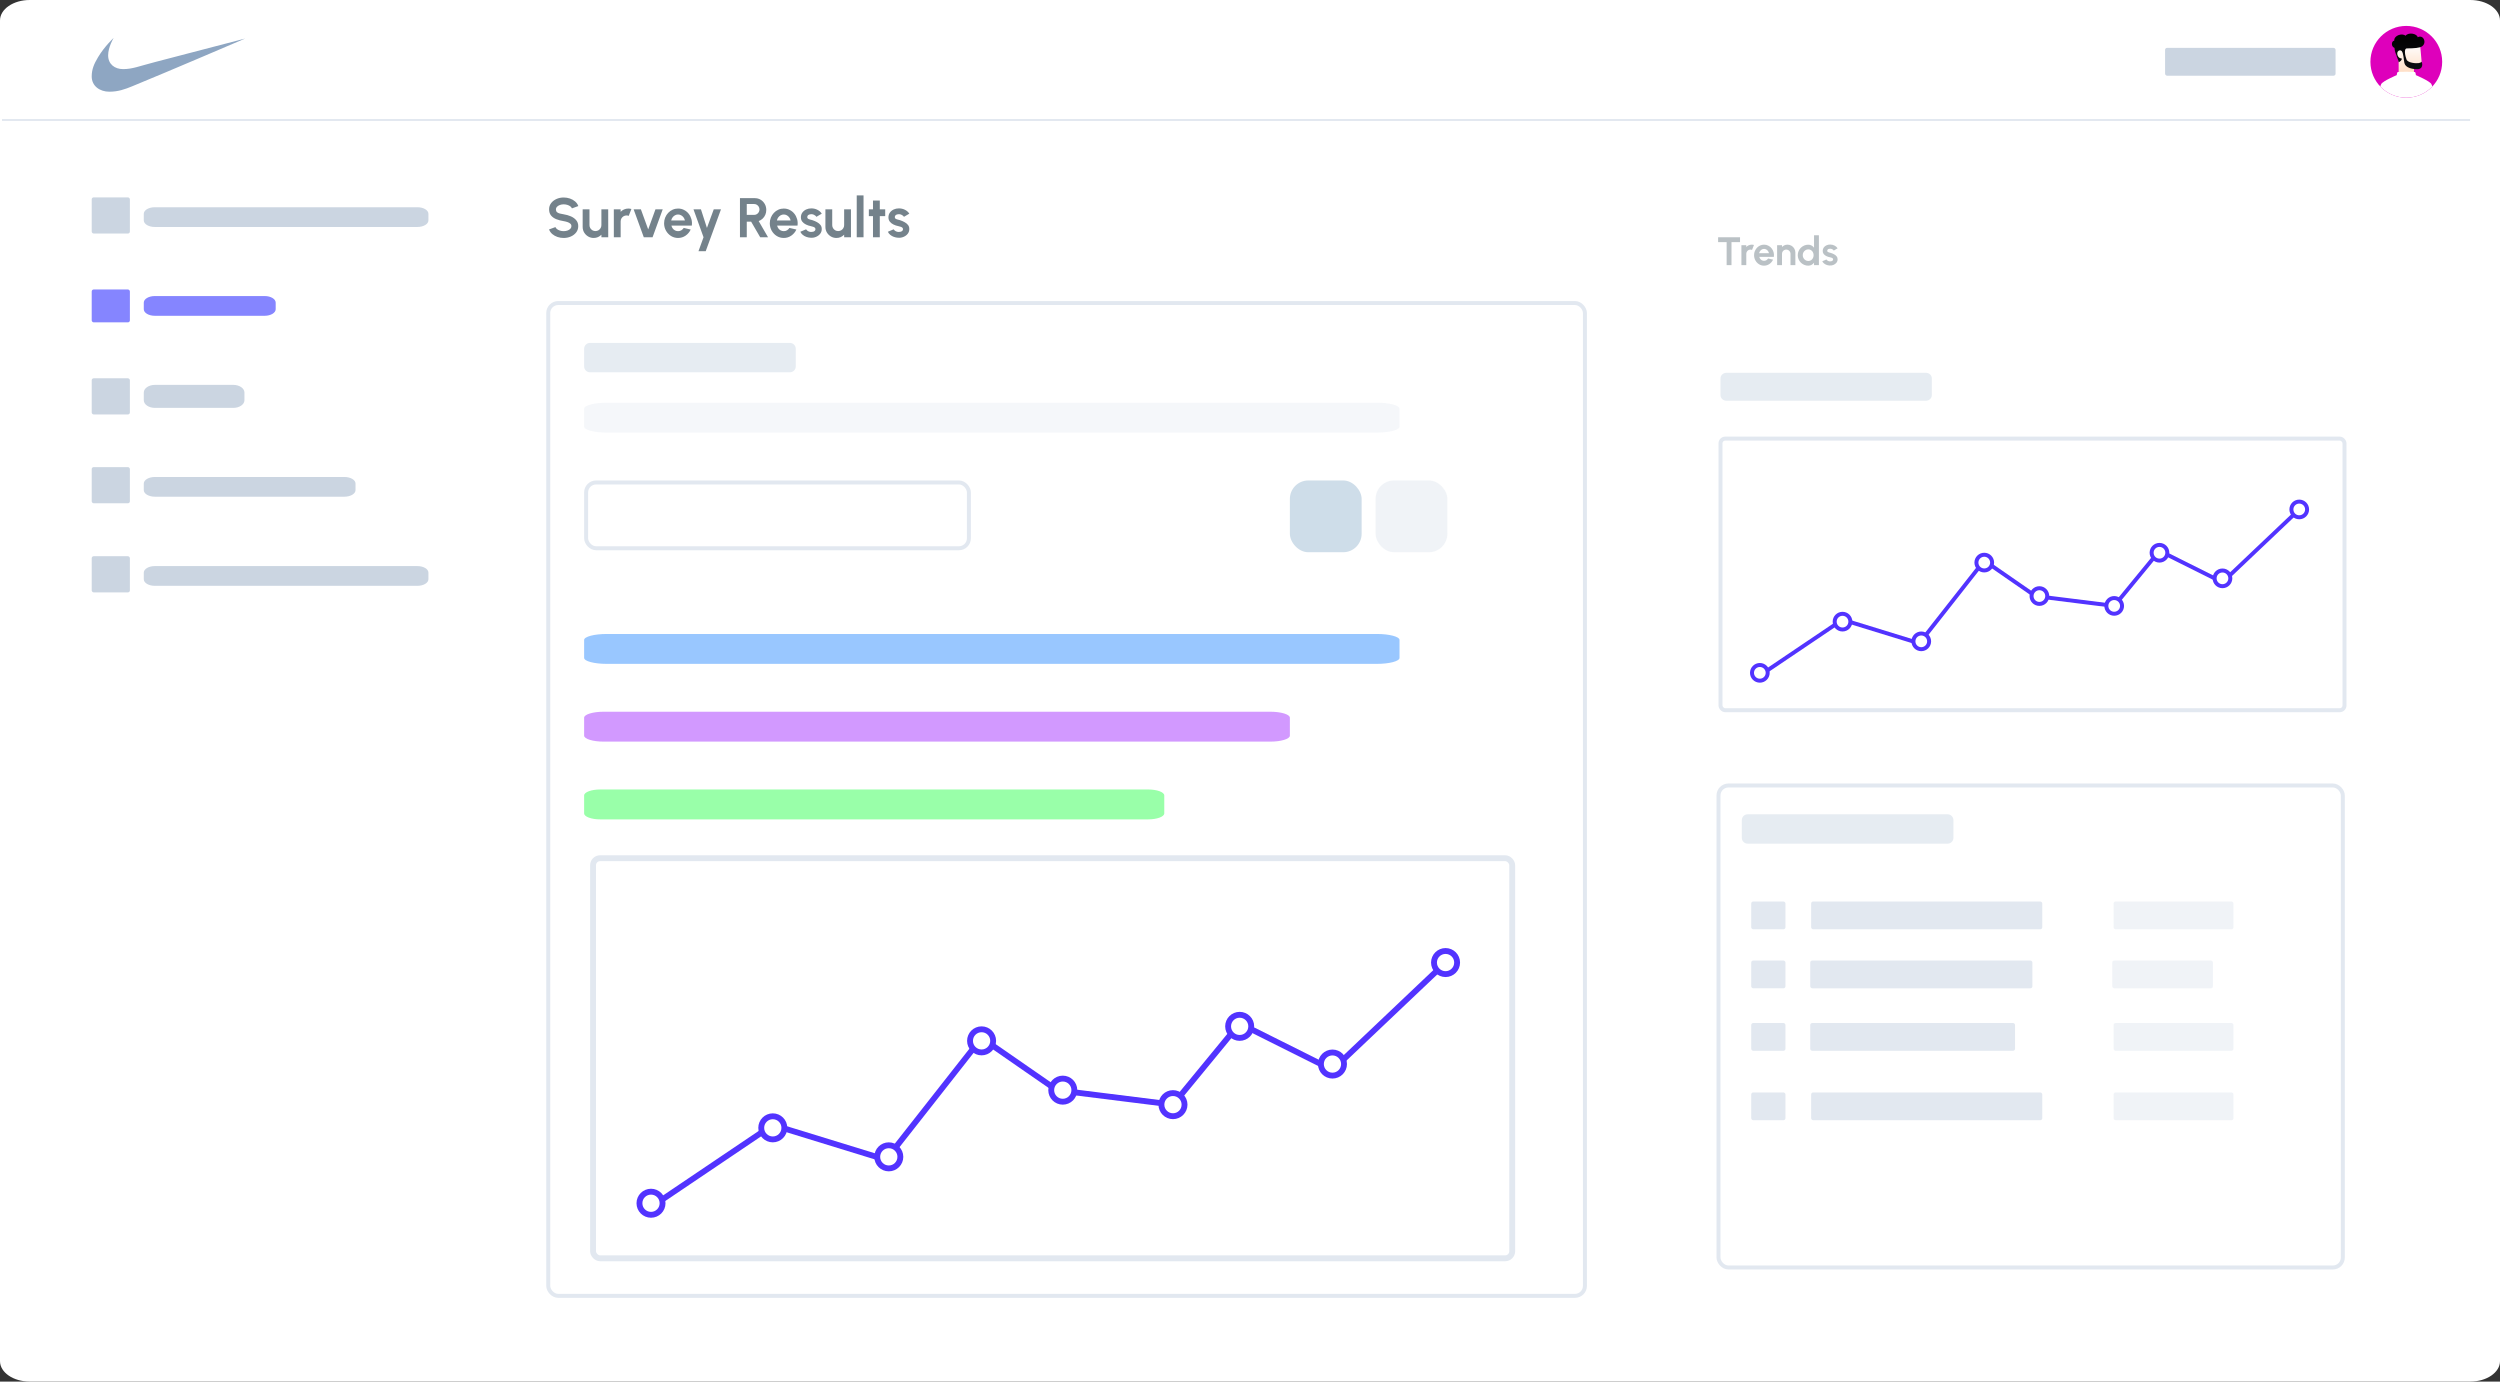 <svg width="1254" height="693" viewBox="0 0 1254 693" fill="none" xmlns="http://www.w3.org/2000/svg">
<rect x="0" y="0" width="1254" height="693" fill="#333333" stroke="none"/>
<path d="M1239.07 0H14.929C6.684 0 0 4.59 0 10.252V682.749C0 688.41 6.684 693 14.929 693H1239.07C1247.32 693 1254 688.41 1254 682.749V10.252C1254 4.59 1247.32 0 1239.07 0Z" fill="white"/>
<path d="M209.406 103.95H77.61C74.577 103.95 72.118 105.427 72.118 107.25V110.55C72.118 112.372 74.577 113.85 77.61 113.85H209.406C212.438 113.85 214.897 112.372 214.897 110.55V107.25C214.897 105.427 212.438 103.95 209.406 103.95Z" fill="#CBD5E1"/>
<path d="M209.406 283.95H77.61C74.577 283.95 72.118 285.427 72.118 287.25V290.55C72.118 292.372 74.577 293.85 77.61 293.85H209.406C212.438 293.85 214.897 292.372 214.897 290.55V287.25C214.897 285.427 212.438 283.95 209.406 283.95Z" fill="#CBD5E1"/>
<rect x="46" y="99" width="19.153" height="18.15" rx="1" fill="#CBD5E1"/>
<rect x="46" y="279" width="19.153" height="18.15" rx="1" fill="#CBD5E1"/>
<rect x="46" y="189.75" width="19.153" height="18.15" rx="1" fill="#CBD5E1"/>
<rect x="46" y="234.3" width="19.153" height="18.15" rx="1" fill="#CBD5E1"/>
<path d="M132.77 148.5H77.632C74.587 148.5 72.118 149.977 72.118 151.8V155.1C72.118 156.922 74.587 158.4 77.632 158.4H132.77C135.815 158.4 138.284 156.922 138.284 155.1V151.8C138.284 149.977 135.815 148.5 132.77 148.5Z" fill="#8585FF"/>
<rect x="46" y="145.2" width="19.153" height="16.5" rx="1" fill="#8585FF"/>
<path d="M117.003 193.05H77.729C74.63 193.05 72.118 194.774 72.118 196.9V200.75C72.118 202.876 74.63 204.6 77.729 204.6H117.003C120.101 204.6 122.613 202.876 122.613 200.75V196.9C122.613 194.774 120.101 193.05 117.003 193.05Z" fill="#CBD5E1"/>
<path d="M172.742 239.25H77.708C74.621 239.25 72.118 240.727 72.118 242.55V245.85C72.118 247.672 74.621 249.15 77.708 249.15H172.742C175.829 249.15 178.332 247.672 178.332 245.85V242.55C178.332 240.727 175.829 239.25 172.742 239.25Z" fill="#CBD5E1"/>
<rect x="1171.52" y="37.972" width="85.516" height="13.972" rx="1" transform="rotate(-180 1171.52 37.972)" fill="#CBD5E1"/>
<path d="M966.056 187H865.944C864.318 187 863 188.254 863 189.8V198.2C863 199.746 864.318 201 865.944 201H966.056C967.682 201 969 199.746 969 198.2V189.8C969 188.254 967.682 187 966.056 187Z" fill="#E6ECF2"/>
<path d="M396.209 172H295.949C294.32 172 293 173.32 293 174.949V183.795C293 185.424 294.32 186.744 295.949 186.744H396.209C397.837 186.744 399.157 185.424 399.157 183.795V174.949C399.157 173.32 397.837 172 396.209 172Z" fill="#E6ECF2"/>
<path d="M690.639 202H304.361C298.087 202 293 203.343 293 205V214C293 215.657 298.087 217 304.361 217H690.639C696.913 217 702 215.657 702 214V205C702 203.343 696.913 202 690.639 202Z" fill="#E6ECF2" fill-opacity="0.4"/>
<path d="M690.639 318H304.361C298.087 318 293 319.343 293 321V330C293 331.657 298.087 333 304.361 333H690.639C696.913 333 702 331.657 702 330V321C702 319.343 696.913 318 690.639 318Z" fill="#0074FF" fill-opacity="0.4"/>
<path d="M637.167 357H302.833C297.403 357 293 358.343 293 360V369C293 370.657 297.403 372 302.833 372H637.167C642.597 372 647 370.657 647 369V360C647 358.343 642.597 357 637.167 357Z" fill="#8F00FF" fill-opacity="0.4"/>
<path d="M575.917 396H301.083C296.619 396 293 397.343 293 399V408C293 409.657 296.619 411 301.083 411H575.917C580.381 411 584 409.657 584 408V399C584 397.343 580.381 396 575.917 396Z" fill="#00FF29" fill-opacity="0.4"/>
<rect x="275" y="152" width="520" height="498" rx="5" stroke="#E2E8F0" stroke-width="2"/>
<rect x="294" y="242" width="192" height="33" rx="5" stroke="#E2E8F0" stroke-width="2"/>
<line x1="1" y1="60.183" x2="1239" y2="60.183" stroke="#E2E8F0"/>
<path d="M282.736 119.364C281.653 119.364 280.613 119.196 279.614 118.86C278.625 118.515 277.757 118.025 277.01 117.39C276.263 116.746 275.727 115.976 275.4 115.08L278.606 113.904C278.737 114.277 279.003 114.618 279.404 114.926C279.805 115.234 280.295 115.481 280.874 115.668C281.453 115.855 282.073 115.948 282.736 115.948C283.417 115.948 284.052 115.845 284.64 115.64C285.237 115.425 285.718 115.131 286.082 114.758C286.446 114.375 286.628 113.932 286.628 113.428C286.628 112.915 286.437 112.495 286.054 112.168C285.671 111.832 285.181 111.566 284.584 111.37C283.987 111.174 283.371 111.025 282.736 110.922C281.345 110.707 280.099 110.376 278.998 109.928C277.897 109.48 277.024 108.859 276.38 108.066C275.745 107.273 275.428 106.246 275.428 104.986C275.428 103.801 275.769 102.765 276.45 101.878C277.131 100.991 278.027 100.301 279.138 99.806C280.249 99.311 281.448 99.064 282.736 99.064C283.809 99.064 284.845 99.232 285.844 99.568C286.843 99.904 287.715 100.394 288.462 101.038C289.218 101.682 289.759 102.457 290.086 103.362L286.866 104.524C286.735 104.151 286.469 103.81 286.068 103.502C285.667 103.194 285.177 102.951 284.598 102.774C284.019 102.587 283.399 102.494 282.736 102.494C282.073 102.485 281.443 102.592 280.846 102.816C280.258 103.031 279.777 103.325 279.404 103.698C279.031 104.071 278.844 104.501 278.844 104.986C278.844 105.611 279.017 106.083 279.362 106.4C279.717 106.717 280.188 106.951 280.776 107.1C281.364 107.24 282.017 107.371 282.736 107.492C284.043 107.697 285.251 108.043 286.362 108.528C287.473 109.013 288.364 109.662 289.036 110.474C289.708 111.277 290.044 112.261 290.044 113.428C290.044 114.613 289.708 115.654 289.036 116.55C288.364 117.437 287.473 118.127 286.362 118.622C285.251 119.117 284.043 119.364 282.736 119.364ZM292.265 113.82V105H295.681V112.924C295.681 113.475 295.816 113.979 296.087 114.436C296.357 114.884 296.717 115.243 297.165 115.514C297.622 115.775 298.121 115.906 298.663 115.906C299.223 115.906 299.727 115.775 300.175 115.514C300.623 115.243 300.982 114.884 301.253 114.436C301.523 113.979 301.659 113.475 301.659 112.924V105H305.075L305.089 119H301.673L301.659 117.726C301.173 118.23 300.599 118.631 299.937 118.93C299.274 119.219 298.565 119.364 297.809 119.364C296.791 119.364 295.863 119.117 295.023 118.622C294.183 118.118 293.511 117.451 293.007 116.62C292.512 115.78 292.265 114.847 292.265 113.82ZM307.905 119L307.891 105H311.307L311.321 106.246C311.797 105.742 312.366 105.345 313.029 105.056C313.692 104.757 314.406 104.608 315.171 104.608C315.684 104.608 316.198 104.683 316.711 104.832L315.367 108.276C315.012 108.136 314.658 108.066 314.303 108.066C313.752 108.066 313.248 108.201 312.791 108.472C312.343 108.733 311.984 109.093 311.713 109.55C311.452 109.998 311.321 110.497 311.321 111.048V119H307.905ZM327.33 119H322.92L317.824 104.986H321.464L325.132 115.066L328.786 104.986H332.426L327.33 119ZM340.11 119.364C338.822 119.364 337.646 119.033 336.582 118.37C335.527 117.707 334.682 116.816 334.048 115.696C333.422 114.576 333.11 113.339 333.11 111.986C333.11 110.969 333.292 110.017 333.656 109.13C334.02 108.234 334.519 107.45 335.154 106.778C335.798 106.097 336.544 105.565 337.394 105.182C338.243 104.799 339.148 104.608 340.11 104.608C341.202 104.608 342.2 104.841 343.106 105.308C344.02 105.765 344.795 106.395 345.43 107.198C346.064 108.001 346.526 108.915 346.816 109.942C347.105 110.969 347.17 112.042 347.012 113.162H336.778C336.908 113.685 337.123 114.156 337.422 114.576C337.72 114.987 338.098 115.318 338.556 115.57C339.013 115.813 339.531 115.939 340.11 115.948C340.707 115.957 341.248 115.817 341.734 115.528C342.228 115.229 342.639 114.828 342.966 114.324L346.452 115.136C345.882 116.377 345.033 117.395 343.904 118.188C342.774 118.972 341.51 119.364 340.11 119.364ZM336.666 110.6H343.554C343.451 110.04 343.232 109.536 342.896 109.088C342.569 108.631 342.163 108.267 341.678 107.996C341.192 107.725 340.67 107.59 340.11 107.59C339.55 107.59 339.032 107.725 338.556 107.996C338.08 108.257 337.674 108.617 337.338 109.074C337.011 109.522 336.787 110.031 336.666 110.6ZM358.018 105H361.644L353.986 126H350.36L352.894 119L347.854 105H351.592L354.602 114.324L358.018 105ZM371.164 119V99.4H378.682C379.746 99.4 380.708 99.666 381.566 100.198C382.425 100.73 383.106 101.444 383.61 102.34C384.114 103.227 384.366 104.211 384.366 105.294C384.366 106.181 384.203 106.997 383.876 107.744C383.559 108.481 383.111 109.121 382.532 109.662C381.963 110.203 381.305 110.614 380.558 110.894L385.248 119H381.314L376.778 111.202H374.58V119H371.164ZM374.58 107.786H378.29C378.776 107.786 379.219 107.665 379.62 107.422C380.022 107.179 380.344 106.853 380.586 106.442C380.829 106.031 380.95 105.574 380.95 105.07C380.95 104.557 380.829 104.095 380.586 103.684C380.344 103.273 380.022 102.947 379.62 102.704C379.219 102.461 378.776 102.34 378.29 102.34H374.58V107.786ZM393.129 119.364C391.841 119.364 390.665 119.033 389.601 118.37C388.546 117.707 387.702 116.816 387.067 115.696C386.442 114.576 386.129 113.339 386.129 111.986C386.129 110.969 386.311 110.017 386.675 109.13C387.039 108.234 387.538 107.45 388.173 106.778C388.817 106.097 389.564 105.565 390.413 105.182C391.262 104.799 392.168 104.608 393.129 104.608C394.221 104.608 395.22 104.841 396.125 105.308C397.04 105.765 397.814 106.395 398.449 107.198C399.084 108.001 399.546 108.915 399.835 109.942C400.124 110.969 400.19 112.042 400.031 113.162H389.797C389.928 113.685 390.142 114.156 390.441 114.576C390.74 114.987 391.118 115.318 391.575 115.57C392.032 115.813 392.55 115.939 393.129 115.948C393.726 115.957 394.268 115.817 394.753 115.528C395.248 115.229 395.658 114.828 395.985 114.324L399.471 115.136C398.902 116.377 398.052 117.395 396.923 118.188C395.794 118.972 394.529 119.364 393.129 119.364ZM389.685 110.6H396.573C396.47 110.04 396.251 109.536 395.915 109.088C395.588 108.631 395.182 108.267 394.697 107.996C394.212 107.725 393.689 107.59 393.129 107.59C392.569 107.59 392.051 107.725 391.575 107.996C391.099 108.257 390.693 108.617 390.357 109.074C390.03 109.522 389.806 110.031 389.685 110.6ZM406.548 119.252C405.82 119.205 405.116 119.061 404.434 118.818C403.762 118.566 403.165 118.225 402.642 117.796C402.12 117.367 401.718 116.853 401.438 116.256L404.322 115.024C404.434 115.211 404.616 115.411 404.868 115.626C405.12 115.831 405.419 116.004 405.764 116.144C406.119 116.284 406.506 116.354 406.926 116.354C407.281 116.354 407.617 116.307 407.934 116.214C408.261 116.111 408.522 115.957 408.718 115.752C408.924 115.547 409.026 115.281 409.026 114.954C409.026 114.609 408.905 114.343 408.662 114.156C408.429 113.96 408.13 113.815 407.766 113.722C407.412 113.619 407.066 113.526 406.73 113.442C405.844 113.265 405.018 112.989 404.252 112.616C403.496 112.243 402.885 111.762 402.418 111.174C401.961 110.577 401.732 109.858 401.732 109.018C401.732 108.094 401.975 107.296 402.46 106.624C402.955 105.952 403.594 105.434 404.378 105.07C405.172 104.706 406.026 104.524 406.94 104.524C408.051 104.524 409.068 104.757 409.992 105.224C410.926 105.681 411.663 106.33 412.204 107.17L409.502 108.766C409.372 108.542 409.19 108.337 408.956 108.15C408.723 107.954 408.457 107.795 408.158 107.674C407.86 107.543 407.547 107.469 407.22 107.45C406.8 107.431 406.418 107.469 406.072 107.562C405.727 107.655 405.447 107.814 405.232 108.038C405.027 108.262 404.924 108.561 404.924 108.934C404.924 109.289 405.064 109.555 405.344 109.732C405.624 109.9 405.96 110.031 406.352 110.124C406.754 110.217 407.136 110.32 407.5 110.432C408.322 110.703 409.092 111.034 409.81 111.426C410.538 111.818 411.122 112.299 411.56 112.868C411.999 113.437 412.209 114.119 412.19 114.912C412.19 115.817 411.92 116.611 411.378 117.292C410.837 117.964 410.137 118.477 409.278 118.832C408.429 119.187 407.519 119.327 406.548 119.252ZM414.026 113.82V105H417.442V112.924C417.442 113.475 417.578 113.979 417.848 114.436C418.119 114.884 418.478 115.243 418.926 115.514C419.384 115.775 419.883 115.906 420.424 115.906C420.984 115.906 421.488 115.775 421.936 115.514C422.384 115.243 422.744 114.884 423.014 114.436C423.285 113.979 423.42 113.475 423.42 112.924V105H426.836L426.85 119H423.434L423.42 117.726C422.935 118.23 422.361 118.631 421.698 118.93C421.036 119.219 420.326 119.364 419.57 119.364C418.553 119.364 417.624 119.117 416.784 118.622C415.944 118.118 415.272 117.451 414.768 116.62C414.274 115.78 414.026 114.847 414.026 113.82ZM429.735 119V98H433.151V119H429.735ZM444.02 108.416H441.304V119H437.888V108.416H435.816V105H437.888V100.604H441.304V105H444.02V108.416ZM450.462 119.252C449.734 119.205 449.03 119.061 448.348 118.818C447.676 118.566 447.079 118.225 446.556 117.796C446.034 117.367 445.632 116.853 445.352 116.256L448.236 115.024C448.348 115.211 448.53 115.411 448.782 115.626C449.034 115.831 449.333 116.004 449.678 116.144C450.033 116.284 450.42 116.354 450.84 116.354C451.195 116.354 451.531 116.307 451.848 116.214C452.175 116.111 452.436 115.957 452.632 115.752C452.838 115.547 452.94 115.281 452.94 114.954C452.94 114.609 452.819 114.343 452.576 114.156C452.343 113.96 452.044 113.815 451.68 113.722C451.326 113.619 450.98 113.526 450.644 113.442C449.758 113.265 448.932 112.989 448.166 112.616C447.41 112.243 446.799 111.762 446.332 111.174C445.875 110.577 445.646 109.858 445.646 109.018C445.646 108.094 445.889 107.296 446.374 106.624C446.869 105.952 447.508 105.434 448.292 105.07C449.086 104.706 449.94 104.524 450.854 104.524C451.965 104.524 452.982 104.757 453.906 105.224C454.84 105.681 455.577 106.33 456.118 107.17L453.416 108.766C453.286 108.542 453.104 108.337 452.87 108.15C452.637 107.954 452.371 107.795 452.072 107.674C451.774 107.543 451.461 107.469 451.134 107.45C450.714 107.431 450.332 107.469 449.986 107.562C449.641 107.655 449.361 107.814 449.146 108.038C448.941 108.262 448.838 108.561 448.838 108.934C448.838 109.289 448.978 109.555 449.258 109.732C449.538 109.9 449.874 110.031 450.266 110.124C450.668 110.217 451.05 110.32 451.414 110.432C452.236 110.703 453.006 111.034 453.724 111.426C454.452 111.818 455.036 112.299 455.474 112.868C455.913 113.437 456.123 114.119 456.104 114.912C456.104 115.817 455.834 116.611 455.292 117.292C454.751 117.964 454.051 118.477 453.192 118.832C452.343 119.187 451.433 119.327 450.462 119.252Z" fill="#18303F" fill-opacity="0.6"/>
<path d="M872.8 119V121.44H868.52V133H866.08V121.44H861.8V119H872.8ZM873.499 133L873.489 123H875.929L875.939 123.89C876.279 123.53 876.686 123.247 877.159 123.04C877.632 122.827 878.142 122.72 878.689 122.72C879.056 122.72 879.422 122.773 879.789 122.88L878.829 125.34C878.576 125.24 878.322 125.19 878.069 125.19C877.676 125.19 877.316 125.287 876.989 125.48C876.669 125.667 876.412 125.923 876.219 126.25C876.032 126.57 875.939 126.927 875.939 127.32V133H873.499ZM884.842 133.26C883.922 133.26 883.082 133.023 882.322 132.55C881.569 132.077 880.966 131.44 880.512 130.64C880.066 129.84 879.842 128.957 879.842 127.99C879.842 127.263 879.972 126.583 880.232 125.95C880.492 125.31 880.849 124.75 881.302 124.27C881.762 123.783 882.296 123.403 882.902 123.13C883.509 122.857 884.156 122.72 884.842 122.72C885.622 122.72 886.336 122.887 886.982 123.22C887.636 123.547 888.189 123.997 888.642 124.57C889.096 125.143 889.426 125.797 889.632 126.53C889.839 127.263 889.886 128.03 889.772 128.83H882.462C882.556 129.203 882.709 129.54 882.922 129.84C883.136 130.133 883.406 130.37 883.732 130.55C884.059 130.723 884.429 130.813 884.842 130.82C885.269 130.827 885.656 130.727 886.002 130.52C886.356 130.307 886.649 130.02 886.882 129.66L889.372 130.24C888.966 131.127 888.359 131.853 887.552 132.42C886.746 132.98 885.842 133.26 884.842 133.26ZM882.382 127H887.302C887.229 126.6 887.072 126.24 886.832 125.92C886.599 125.593 886.309 125.333 885.962 125.14C885.616 124.947 885.242 124.85 884.842 124.85C884.442 124.85 884.072 124.947 883.732 125.14C883.392 125.327 883.102 125.583 882.862 125.91C882.629 126.23 882.469 126.593 882.382 127ZM900.559 126.68V133H898.119V127.32C898.119 126.927 898.023 126.57 897.829 126.25C897.636 125.923 897.376 125.667 897.049 125.48C896.729 125.287 896.373 125.19 895.979 125.19C895.586 125.19 895.226 125.287 894.899 125.48C894.579 125.667 894.323 125.923 894.129 126.25C893.943 126.57 893.849 126.927 893.849 127.32V133H891.409L891.399 123H893.839L893.849 123.89C894.189 123.53 894.596 123.247 895.069 123.04C895.543 122.827 896.053 122.72 896.599 122.72C897.326 122.72 897.989 122.9 898.589 123.26C899.189 123.613 899.666 124.09 900.019 124.69C900.379 125.283 900.559 125.947 900.559 126.68ZM909.916 118H912.356V133H909.916V131.75C909.596 132.197 909.193 132.56 908.706 132.84C908.22 133.12 907.656 133.26 907.016 133.26C906.29 133.26 905.61 133.123 904.976 132.85C904.343 132.577 903.783 132.2 903.296 131.72C902.816 131.233 902.44 130.673 902.166 130.04C901.893 129.407 901.756 128.727 901.756 128C901.756 127.273 901.893 126.593 902.166 125.96C902.44 125.327 902.816 124.77 903.296 124.29C903.783 123.803 904.343 123.423 904.976 123.15C905.61 122.877 906.29 122.74 907.016 122.74C907.656 122.74 908.22 122.88 908.706 123.16C909.193 123.433 909.596 123.797 909.916 124.25V118ZM907.046 130.91C907.566 130.91 908.026 130.78 908.426 130.52C908.826 130.26 909.14 129.91 909.366 129.47C909.593 129.023 909.706 128.533 909.706 128C909.706 127.46 909.593 126.97 909.366 126.53C909.14 126.083 908.823 125.73 908.416 125.47C908.016 125.21 907.56 125.08 907.046 125.08C906.533 125.08 906.063 125.213 905.636 125.48C905.216 125.74 904.88 126.09 904.626 126.53C904.38 126.97 904.256 127.46 904.256 128C904.256 128.54 904.383 129.03 904.636 129.47C904.89 129.91 905.226 130.26 905.646 130.52C906.073 130.78 906.54 130.91 907.046 130.91ZM917.709 133.18C917.189 133.147 916.685 133.043 916.199 132.87C915.719 132.69 915.292 132.447 914.919 132.14C914.545 131.833 914.259 131.467 914.059 131.04L916.119 130.16C916.199 130.293 916.329 130.437 916.509 130.59C916.689 130.737 916.902 130.86 917.149 130.96C917.402 131.06 917.679 131.11 917.979 131.11C918.232 131.11 918.472 131.077 918.699 131.01C918.932 130.937 919.119 130.827 919.259 130.68C919.405 130.533 919.479 130.343 919.479 130.11C919.479 129.863 919.392 129.673 919.219 129.54C919.052 129.4 918.839 129.297 918.579 129.23C918.325 129.157 918.079 129.09 917.839 129.03C917.205 128.903 916.615 128.707 916.069 128.44C915.529 128.173 915.092 127.83 914.759 127.41C914.432 126.983 914.269 126.47 914.269 125.87C914.269 125.21 914.442 124.64 914.789 124.16C915.142 123.68 915.599 123.31 916.159 123.05C916.725 122.79 917.335 122.66 917.989 122.66C918.782 122.66 919.509 122.827 920.169 123.16C920.835 123.487 921.362 123.95 921.749 124.55L919.819 125.69C919.725 125.53 919.595 125.383 919.429 125.25C919.262 125.11 919.072 124.997 918.859 124.91C918.645 124.817 918.422 124.763 918.189 124.75C917.889 124.737 917.615 124.763 917.369 124.83C917.122 124.897 916.922 125.01 916.769 125.17C916.622 125.33 916.549 125.543 916.549 125.81C916.549 126.063 916.649 126.253 916.849 126.38C917.049 126.5 917.289 126.593 917.569 126.66C917.855 126.727 918.129 126.8 918.389 126.88C918.975 127.073 919.525 127.31 920.039 127.59C920.559 127.87 920.975 128.213 921.289 128.62C921.602 129.027 921.752 129.513 921.739 130.08C921.739 130.727 921.545 131.293 921.159 131.78C920.772 132.26 920.272 132.627 919.659 132.88C919.052 133.133 918.402 133.233 917.709 133.18Z" fill="#18303F" fill-opacity="0.3"/>
<rect x="647" y="241" width="36" height="36" rx="9.254" fill="#CEDDE9"/>
<rect x="690" y="241" width="36" height="36" rx="9.254" fill="#E2E8F0" fill-opacity="0.5"/>
<path d="M57.009 19C57.009 19 54.241 23.585 54.241 27.756C54.241 32.213 57.556 34.665 61.741 34.665C66.441 34.665 69.531 33.264 77.74 31.131L123 19.318C123 19.318 84.629 35.779 66.28 43.294C62.643 44.79 59.23 46 54.852 46C50.024 46 46 43.134 46 38.358C46 34.729 47.191 32.022 49.187 28.679C52.374 23.33 57.009 19 57.009 19Z" fill="#8EA6C2"/>
<g clip-path="url(#clip0_131_361)">
<path d="M1189 31C1189 21.059 1197.06 13 1207 13V13C1216.94 13 1225 21.059 1225 31V31C1225 40.941 1216.94 49 1207 49V49C1197.06 49 1189 40.941 1189 31V31Z" fill="url(#paint0_linear_131_361)"/>
<path d="M1210.84 34.12V36.82C1210.84 37.34 1203.16 37.165 1203.16 36.415C1203.16 35.71 1203.17 32.512 1203.16 29.223C1201.44 26.993 1201.44 25.6 1202.8 24.16C1204.16 22.72 1213.84 22 1213.84 22C1213.84 22 1214.57 28.985 1214.68 30.88C1214.73 31.642 1215.22 34.12 1213.3 34.12H1210.84Z" fill="url(#paint1_linear_131_361)"/>
<g style="mix-blend-mode:multiply">
<path d="M1210.84 33.889C1209.27 33.719 1207.76 33.225 1206.4 32.44C1206.4 32.44 1207.36 34.72 1210.84 35.339V33.889Z" fill="#FFD7B8"/>
</g>
<path d="M1219.6 42.197C1220.36 43.745 1220.96 46.305 1221.4 49.877H1192.6C1193.04 46.305 1193.64 43.745 1194.4 42.197C1195.16 40.654 1202.2 37.684 1202.2 37.684C1202.2 37.684 1202.34 36.326 1202.68 36.132C1203.02 35.937 1210.92 35.937 1211.32 36.132C1211.72 36.326 1211.8 37.683 1211.8 37.683C1211.8 37.683 1218.84 40.657 1219.6 42.197Z" fill="white"/>
<path d="M1204.72 25.625C1204.34 25.297 1203.88 25.076 1203.22 25.417C1201.67 26.224 1202.7 29.336 1204.44 29.276C1205.04 29.255 1204.76 30.45 1203.16 31.24C1203.16 29.98 1201.24 26.86 1201.07 24.019C1199.14 23.3 1199.62 20.422 1200.95 20.422C1200.73 17.783 1204.96 16.42 1206.6 17.934C1208.26 15.94 1212.46 16.96 1212.71 18.69C1215.6 17.148 1217.5 21.58 1214.8 23.3C1213.68 24.008 1211.08 24.277 1207.32 24.277C1205.52 24.277 1206.56 28.498 1207.12 29.86C1207.84 31.6 1211.86 31.84 1213.12 31.66C1214.1 31.52 1214.62 31.12 1214.68 30.88C1215.58 33.28 1214.44 34.72 1212.64 34.72C1209.58 34.72 1206.52 33.82 1206.04 31.6C1205.66 29.833 1205.68 26.982 1204.72 25.625Z" fill="url(#paint2_linear_131_361)"/>
</g>
<rect x="863" y="220" width="313" height="136.245" rx="2.403" stroke="#E2E8F0" stroke-width="2"/>
<path d="M924.21 310.834L924.504 309.878C924.215 309.789 923.902 309.836 923.651 310.005L924.21 310.834ZM962.721 322.683L962.427 323.639C962.822 323.761 963.252 323.627 963.507 323.301L962.721 322.683ZM995.307 281.21L995.876 280.388C995.442 280.087 994.848 280.176 994.521 280.592L995.307 281.21ZM1020.98 298.984L1020.41 299.807C1020.54 299.898 1020.7 299.957 1020.86 299.977L1020.98 298.984ZM1060.48 303.922L1060.36 304.914C1060.7 304.957 1061.03 304.822 1061.25 304.556L1060.48 303.922ZM1083.19 276.273L1083.64 275.378C1083.22 275.17 1082.71 275.277 1082.42 275.638L1083.19 276.273ZM1114.79 292.072L1114.34 292.967C1114.72 293.155 1115.17 293.087 1115.48 292.798L1114.79 292.072ZM882.308 340.299L924.769 311.663L923.651 310.005L881.19 338.641L882.308 340.299ZM923.916 311.79L962.427 323.639L963.015 321.728L924.504 309.878L923.916 311.79ZM963.507 323.301L996.094 281.828L994.521 280.592L961.935 322.066L963.507 323.301ZM994.738 282.032L1020.41 299.807L1021.55 298.162L995.876 280.388L994.738 282.032ZM1020.86 299.977L1060.36 304.914L1060.6 302.929L1021.11 297.992L1020.86 299.977ZM1061.25 304.556L1083.96 276.908L1082.42 275.638L1059.71 303.287L1061.25 304.556ZM1082.74 277.167L1114.34 292.967L1115.24 291.178L1083.64 275.378L1082.74 277.167ZM1115.48 292.798L1153.99 256.262L1152.61 254.811L1114.1 291.347L1115.48 292.798Z" fill="#5233FF"/>
<circle cx="924.21" cy="311.821" r="3.937" fill="white" stroke="#5233FF" stroke-width="2"/>
<circle cx="882.737" cy="337.495" r="3.937" fill="white" stroke="#5233FF" stroke-width="2"/>
<circle cx="963.709" cy="321.696" r="3.937" fill="white" stroke="#5233FF" stroke-width="2"/>
<circle cx="995.307" cy="282.198" r="3.937" fill="white" stroke="#5233FF" stroke-width="2"/>
<circle cx="1022.96" cy="298.984" r="3.937" fill="white" stroke="#5233FF" stroke-width="2"/>
<circle cx="1060.48" cy="303.922" r="3.937" fill="white" stroke="#5233FF" stroke-width="2"/>
<circle cx="1083.19" cy="277.26" r="3.937" fill="white" stroke="#5233FF" stroke-width="2"/>
<circle cx="1114.79" cy="290.097" r="3.937" fill="white" stroke="#5233FF" stroke-width="2"/>
<circle cx="1153.3" cy="255.536" r="3.937" fill="white" stroke="#5233FF" stroke-width="2"/>
<rect x="297.473" y="430.473" width="461.054" height="200.69" rx="3.539" stroke="#E2E8F0" stroke-width="2.946"/>
<path d="M387.637 564.273L388.07 562.865C387.644 562.734 387.182 562.803 386.813 563.052L387.637 564.273ZM444.364 581.727L443.931 583.135C444.513 583.315 445.146 583.117 445.522 582.638L444.364 581.727ZM492.364 520.637L493.202 519.425C492.562 518.982 491.687 519.114 491.206 519.726L492.364 520.637ZM530.182 546.818L529.344 548.029C529.539 548.165 529.764 548.251 529.999 548.28L530.182 546.818ZM588.364 554.091L588.181 555.553C588.683 555.615 589.181 555.417 589.502 555.026L588.364 554.091ZM621.818 513.364L622.477 512.046C621.862 511.739 621.116 511.898 620.68 512.429L621.818 513.364ZM668.364 536.637L667.705 537.954C668.259 538.231 668.928 538.132 669.378 537.705L668.364 536.637ZM325.915 607.676L388.46 565.494L386.813 563.052L324.267 605.233L325.915 607.676ZM387.203 565.681L443.931 583.135L444.797 580.32L388.07 562.865L387.203 565.681ZM445.522 582.638L493.522 521.547L491.206 519.726L443.206 580.817L445.522 582.638ZM491.525 521.848L529.344 548.029L531.02 545.607L493.202 519.425L491.525 521.848ZM529.999 548.28L588.181 555.553L588.547 552.629L530.365 545.357L529.999 548.28ZM589.502 555.026L622.957 514.299L620.68 512.429L587.226 553.156L589.502 555.026ZM621.16 514.681L667.705 537.954L669.023 535.319L622.477 512.046L621.16 514.681ZM669.378 537.705L726.105 483.887L724.077 481.75L667.35 535.568L669.378 537.705Z" fill="#5233FF"/>
<circle cx="387.636" cy="565.727" r="5.8" fill="white" stroke="#5233FF" stroke-width="2.946"/>
<circle cx="326.545" cy="603.546" r="5.8" fill="white" stroke="#5233FF" stroke-width="2.946"/>
<circle cx="445.818" cy="580.273" r="5.8" fill="white" stroke="#5233FF" stroke-width="2.946"/>
<circle cx="492.364" cy="522.091" r="5.8" fill="white" stroke="#5233FF" stroke-width="2.946"/>
<circle cx="533.091" cy="546.818" r="5.8" fill="white" stroke="#5233FF" stroke-width="2.946"/>
<circle cx="588.364" cy="554.091" r="5.8" fill="white" stroke="#5233FF" stroke-width="2.946"/>
<circle cx="621.818" cy="514.818" r="5.8" fill="white" stroke="#5233FF" stroke-width="2.946"/>
<circle cx="668.364" cy="533.727" r="5.8" fill="white" stroke="#5233FF" stroke-width="2.946"/>
<circle cx="725.091" cy="482.818" r="5.8" fill="white" stroke="#5233FF" stroke-width="2.946"/>
<path d="M976.9 408.445H876.64C875.011 408.445 873.691 409.765 873.691 411.394V420.24C873.691 421.869 875.011 423.189 876.64 423.189H976.9C978.528 423.189 979.848 421.869 979.848 420.24V411.394C979.848 409.765 978.528 408.445 976.9 408.445Z" fill="#E6ECF2"/>
<rect x="862" y="394" width="313.158" height="241.769" rx="5" stroke="#E2E8F0" stroke-width="2"/>
<rect x="878.412" y="452.202" width="17.176" height="13.929" rx="1" fill="#E2E8F0"/>
<rect x="908.47" y="452.201" width="115.936" height="13.929" rx="1" fill="#E2E8F0"/>
<rect x="1060.19" y="452.201" width="60.115" height="13.929" rx="1" fill="#E2E8F0" fill-opacity="0.5"/>
<rect x="878.412" y="481.802" width="17.176" height="13.929" rx="1" fill="#E2E8F0"/>
<rect x="908.013" y="481.802" width="111.437" height="13.93" rx="1" fill="#E2E8F0"/>
<rect x="1059.5" y="481.802" width="50.495" height="13.93" rx="1" fill="#E2E8F0" fill-opacity="0.5"/>
<rect x="878.412" y="513.144" width="17.176" height="13.929" rx="1" fill="#E2E8F0"/>
<rect x="908.013" y="513.143" width="102.731" height="13.93" rx="1" fill="#E2E8F0"/>
<rect x="1060.19" y="513.143" width="60.115" height="13.929" rx="1" fill="#E2E8F0" fill-opacity="0.5"/>
<rect x="878.412" y="547.968" width="17.176" height="13.929" rx="1" fill="#E2E8F0"/>
<rect x="908.47" y="547.968" width="115.936" height="13.929" rx="1" fill="#E2E8F0"/>
<rect x="1060.19" y="547.968" width="60.115" height="13.929" rx="1" fill="#E2E8F0" fill-opacity="0.5"/>
<defs>
<linearGradient id="paint0_linear_131_361" x1="1207" y1="13" x2="1207" y2="46.57" gradientUnits="userSpaceOnUse">
<stop offset="0.012" stop-color="#DE00BB"/>
</linearGradient>
<linearGradient id="paint1_linear_131_361" x1="1208.3" y1="22" x2="1208.3" y2="37.118" gradientUnits="userSpaceOnUse">
<stop stop-color="white"/>
<stop offset="1" stop-color="#FFDCC2"/>
</linearGradient>
<linearGradient id="paint2_linear_131_361" x1="1207.94" y1="34.72" x2="1207.94" y2="16.839" gradientUnits="userSpaceOnUse">
<stop stop-color="#0D0E11"/>
<stop offset="1"/>
</linearGradient>
<clipPath id="clip0_131_361">
<path d="M1189 31C1189 21.059 1197.06 13 1207 13V13C1216.94 13 1225 21.059 1225 31V31C1225 40.941 1216.94 49 1207 49V49C1197.06 49 1189 40.941 1189 31V31Z" fill="white"/>
</clipPath>
</defs>
</svg>
